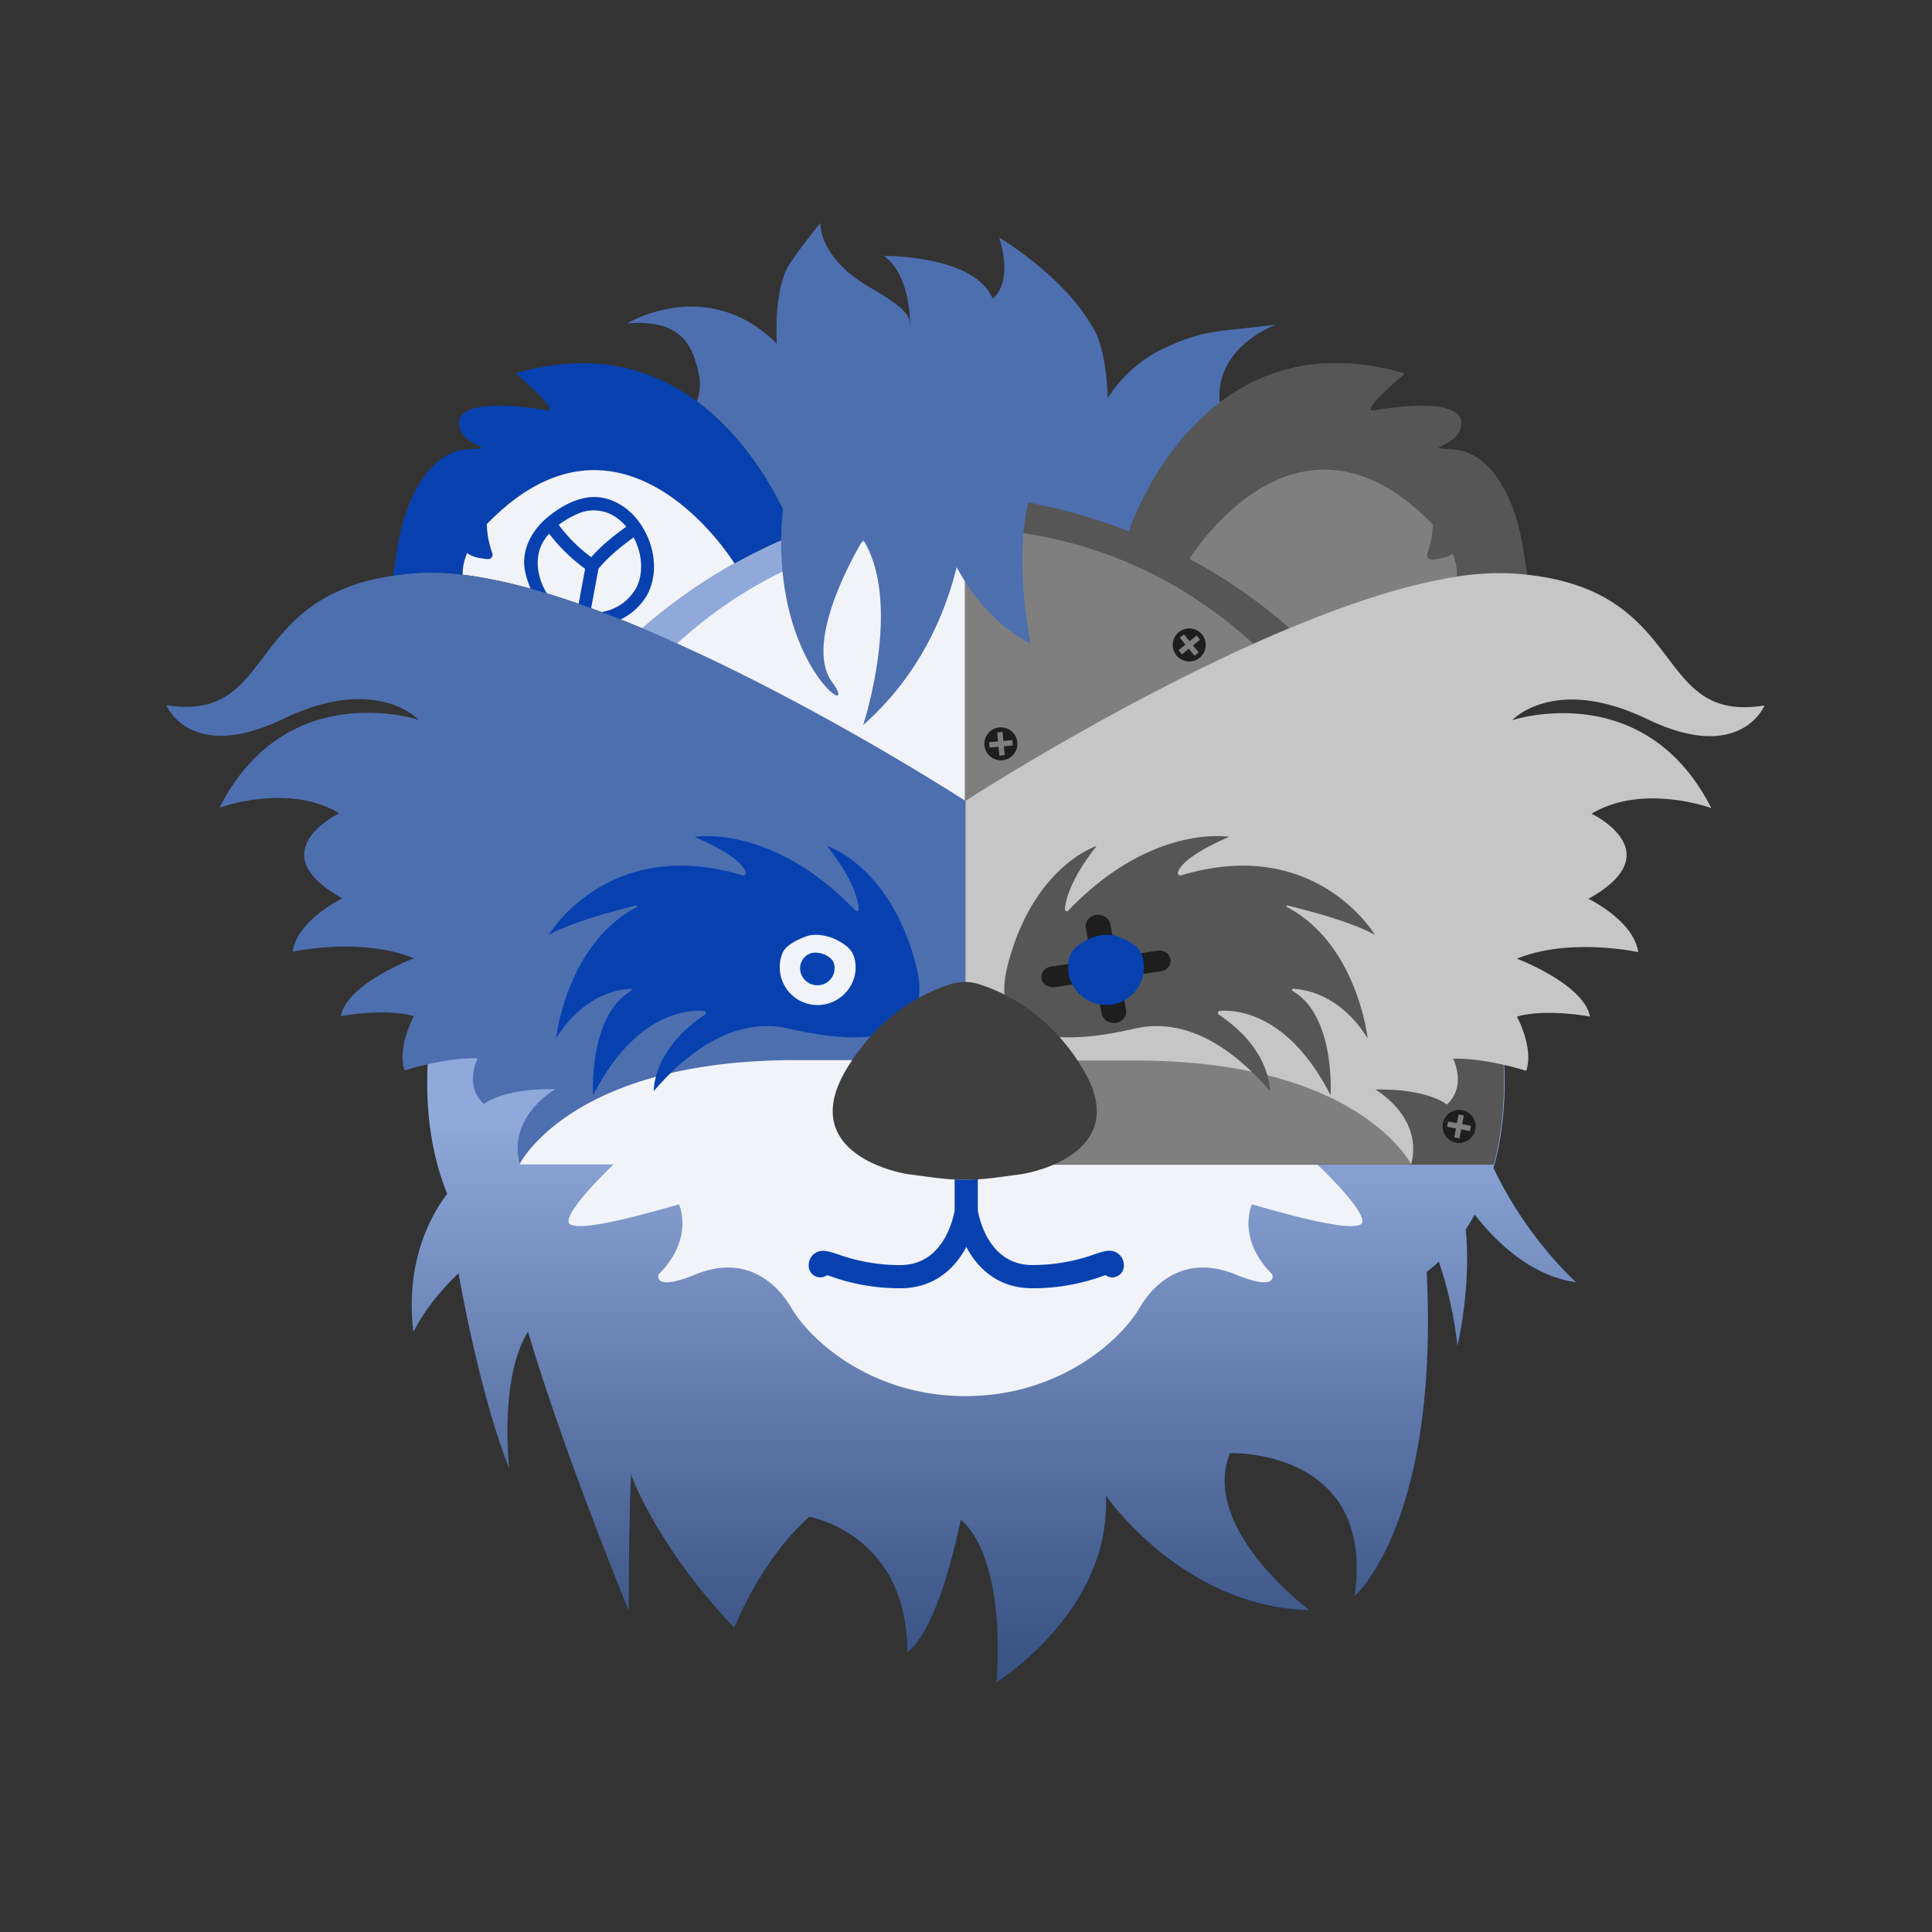 <svg xmlns="http://www.w3.org/2000/svg" xmlns:xlink="http://www.w3.org/1999/xlink" viewBox="0 0 1334 1334" xmlns:v="https://vecta.io/nano"><rect x="0" y="0" width="1334" height="1334" fill="#333333" stroke="none"/><style><![CDATA[.A{isolation:isolate}.C{mix-blend-mode:multiply}]]></style><defs><linearGradient id="A" x1="686.29" y1="341.84" x2="686.29" y2="1161.36" gradientUnits="userSpaceOnUse"><stop offset=".53" stop-color="#fff"/><stop offset=".54" stop-color="#f8f8f8"/><stop offset=".77" stop-color="#a7a7a7"/><stop offset=".92" stop-color="#747474"/><stop offset="1" stop-color="#606060"/></linearGradient><path id="B" d="M762.64 663.4h0c-4.67.7-9.1-2.2-9.9-6.48l-3-16.17c-.78-4.28 2.37-8.32 7.05-9h0c4.68-.7 9.1 2.2 9.9 6.48l3 16.17c.8 4.26-2.37 8.3-7.05 9z"/></defs><g class="A"><g><path d="M1088.27 885.38c-32-4.46-56.42-29.25-70-46.74q-2.9 5.4-6.2 10.33c4 39.26-5.7 80.4-5.7 80.4a274.83 274.83 0 0 0-12.84-58.27q-4 3.8-8.4 7.16c8.6 173.7-49.76 223.75-49.76 223.75 14.63-102.35-86.1-98.62-86.1-98.62-20.88 52.22 54.8 108.35 54.8 108.35-87.73-2.1-140.44-79.1-140.44-79.1 3.62 80.2-75.5 128.76-75.5 128.76 6.27-91.9-24.75-112-24.75-112-17.25 82.16-36.85 91.15-36.85 91.15 0-81.47-67.6-93.24-67.6-93.24-33.42 29.24-51.88 76.53-51.88 76.53C453.5 1067.87 435.7 1018 435.7 1018c-1.8 48.8-1.5 94-1.5 94-50.13-123.24-69.53-192.6-69.53-192.6-20.3 32.43-13 94.42-13 94.42-20.9-52.22-35-134.73-35-134.73-23 21.94-31.16 40.7-31.16 40.7-5.94-49 12.3-81.1 23.36-95.56-10.14-24.7-15.16-54.73-13.53-89.3 2.45-52 19.94-114.22 57.72-183.8q7.44-13.73 16-27.84l4.23-6.82a376.69 376.69 0 0 1 70.26-82.67A366.31 366.31 0 0 1 507.14 389a376.65 376.65 0 0 1 41.07-19.74c65.9-27 118.75-27.4 118.75-27.4s50 .4 113.34 25.23c59.9 23.45 131.7 68.76 184.6 156.2 71 117.48 85.4 216.1 66.3 283.15 22.9 48.63 57.05 78.93 57.05 78.93z" fill="#0741b0"/><path class="C" d="M1031.22 806.45c19.08-67 4.7-165.67-66.3-283.15-52.9-87.45-124.7-132.76-184.6-156.23-63.36-24.83-113.3-25.23-113.3-25.23s-52.85.42-118.75 27.4A376.65 376.65 0 0 0 507.14 389a366.31 366.31 0 0 0-63.65 44.83 376.69 376.69 0 0 0-70.26 82.67l-4.23 6.82q-8.52 14.1-16 27.84c-37.78 69.57-55.27 131.8-57.72 183.8-1.63 34.56 3.4 64.6 13.53 89.3-11 14.47-29.3 46.57-23.36 95.56 0 0 8.18-18.77 31.16-40.7 0 0 14.1 82.5 35 134.73 0 0-7.26-62 13-94.42 0 0 19.4 69.36 69.53 192.6 0 0-.32-45.2 1.5-94 0 0 17.8 49.9 71.36 105.78 0 0 18.46-47.3 51.88-76.53 0 0 67.6 11.77 67.6 93.24 0 0 19.6-9 36.85-91.15 0 0 31 20.13 24.75 112 0 0 79.13-48.57 75.5-128.76 0 0 52.7 77 140.44 79.1 0 0-75.68-56.13-54.8-108.35 0 0 100.74-3.73 86.1 98.62 0 0 58.36-50 49.77-223.73q4.33-3.36 8.4-7.16a274.83 274.83 0 0 1 12.84 58.27s9.72-41.13 5.7-80.4q3.27-5 6.2-10.33c13.57 17.5 38 42.28 70 46.74.06.02-34.1-30.28-57-78.9z" opacity=".55" fill="url(#A)"/><path d="M981.92 552.27q-2.17 1.44-4.44 2.87l-197.84-188.8c1-2.9 18.93-55.1 62.6-88.4 29.76-22.68 71.45-36.57 127.84-20.1 0 0-33.4 27.83-20.67 25.45s59.64-8.75 59.64 8.74-31 16.77-5.57 18.33 43 32.57 48.5 69.94c5.52 36.78 24.5 109.7-70.07 171.98z" fill="#565656"/><g fill="#7f7f7f"><path d="M1006.12 398.14c-35 5.27-75.36 18.72-115.85 35.63h0q-13.37-11.76-27-21.56a370.88 370.88 0 0 0-42-26.25c2-3.24 26.05-40.72 63.14-55.76.4-.17.8-.32 1.2-.48 28.46-10.87 64.36-8.3 103.8 32.48a64.58 64.58 0 0 1-3.82 20.1 3 3 0 0 0 3 4 36.86 36.86 0 0 0 10.82-2.16l.47-.2a13.25 13.25 0 0 0 3.14-1.7 37.4 37.4 0 0 1 3.08 15.89z"/><path d="M885.62 329.7c28.54-11.12 64.66-8.78 104.38 32.3a64.58 64.58 0 0 1-3.82 20.1 3 3 0 0 0 3 4 38 38 0 0 0 10.26-1.94 36.86 36.86 0 0 1-10.82 2.16 3 3 0 0 1-3-4 64.58 64.58 0 0 0 3.82-20.1c-39.44-40.8-75.36-43.38-103.82-32.5z"/></g><path d="M548.2 369.24A376.65 376.65 0 0 0 507.14 389a181.78 181.78 0 0 0-30.84-35.7c-31-27.44-82.23-51.22-140.18 8.67a64.42 64.42 0 0 0 3.83 20.1 3 3 0 0 1-3 4c-4.44-.3-10.9-1.26-14.35-4.2a36.47 36.47 0 0 0-3.17 15 170.72 170.72 0 0 0-30.91-1.1q-9.12.6-17.16 1.8l2.73-17.3c5.57-37.37 23.07-68.4 48.5-69.94S317 309.5 317 292s46.92-11.13 59.64-8.74S356 257.8 356 257.8c54.18-15.8 95.2-2.8 125.2 19.35 41.97 30.96 62.36 79.72 67.02 92.1z" fill="#0741b0"/><g fill="#f1f3f9"><path d="M507.14 389a366.31 366.31 0 0 0-63.65 44.83c-43.67-18.3-87.28-32.6-124.06-37a36.47 36.47 0 0 1 3.17-15c3.44 2.95 9.9 3.9 14.35 4.2a3 3 0 0 0 3-4 64.42 64.42 0 0 1-3.83-20.1c57.95-59.9 109.17-36.1 140.18-8.67A181.78 181.78 0 0 1 507.14 389zm159.4-23.27s-278.7-20.25-334.8 378.58h59.2S362.5 789 358.85 804h64.8s-39 36.9-29.6 41.57 53-7.8 74.78-14c0 0 10.9 23.37-14 48.3 0 0-4.7 12.46 25.7 0s53.25 1.56 66 23.37 54.7 60.68 120 60.75h0c65.43 0 107.5-39 120.2-60.76s35.58-35.83 66-23.37 25.7 0 25.7 0c-24.93-24.93-14-48.3-14-48.3 21.82 6.24 65.44 18.7 74.8 14S909.53 804 909.53 804H666.67z"/></g><path d="M1006.12 398.27v-.13a37.4 37.4 0 0 0-3.09-15.91l-.08-.16a12.3 12.3 0 0 1-3.06 1.86l-.47.2a36.86 36.86 0 0 1-10.82 2.16 3 3 0 0 1-3-4 64.58 64.58 0 0 0 3.82-20.1c-39.45-40.78-75.35-43.35-103.8-32.48l-1.2.48c-36.27 14.43-60.18 50.45-63.45 55.6l.3.17a370.88 370.88 0 0 1 42 26.25q13.6 9.84 27 21.56h0a378.32 378.32 0 0 1 72.92 87.1v.07l1.3 2.12q9 14.93 16.83 29.43c37.32 69.18 54.56 131 56.9 182.77v.35c1.1 25.44-1.4 48.43-6.88 68.6H666.76l-.08-462.6c1.68 0 50.6.83 112.5 24.92 1-2.9 18.93-55.1 62.6-88.4 29.76-22.68 71.45-36.57 127.84-20.1 0 0-33.4 27.83-20.67 25.45s59.64-8.75 59.64 8.74-31 16.77-5.57 18.33 43 32.57 48.5 69.94l2.58 16.33v.28q-4.8-.54-9.94-.87a179.62 179.62 0 0 0-37.46 2z" fill="#565656"/><path d="M974.37 804H666.2V365.7s278.7-20.23 334.8 378.6h-59.2s27.34 47.15 32.57 59.7z" fill="#7f7f7f"/><path d="M1044.17 497.28s91.26-30.35 137.44 60.7c-.9-.32-47.58-17.22-82.68 3.88 0 0 55.84 26.48-2.15 58.76 0 0 31.15 14.86 34.37 36.8 0 0-47.25-10.33-83.76 4.52 0 0 46.17 17.43 50.47 40 0 0-30.07-5.8-50.47 0 0 0 11.8 21.3 6.44 37.46 0 0-6.42-2.08-15.58-4.17-10-2.27-23.15-4.56-34.9-4.23 0 0 9.67 18.73-4.3 31.64 0 0-12.9-11-49.4-10.33 0 0 33.3 18.73 24.7 51.66 0 0-35.64-71.68-190.07-71.68H666.6V553h.07c3-1.94 104.08-67.16 209-113q7.3-3.2 14.6-6.24c40.5-16.9 80.9-30.36 115.85-35.63l.56-.1a180.61 180.61 0 0 1 38-2.05q4.83.3 9.34.8c112.74 12.15 86.26 102.84 164.32 90.34 0 0-16.34 40.48-80.77 9.5s-93.4.65-93.4.65z" fill="#c6c6c6"/><circle cx="821.13" cy="445.32" r="11.4" fill="#1e1e1e"/><g fill="#7f7f7f"><path d="M827.636 450.46l-2.866 2.324-10.126-12.49 2.866-2.324z"/><path d="M826.26 438.814l2.324 2.866-12.49 10.126-2.324-2.866z"/></g><circle cx="1007.49" cy="777.74" r="11.4" fill="#1e1e1e"/><g fill="#7f7f7f"><path d="M1015.687 777.363l-.687 3.625-15.8-2.994.687-3.625z"/><path d="M1007.113 769.543l3.625.687-2.994 15.8-3.625-.687z"/></g><circle cx="691.08" cy="513.59" r="11.4" fill="#1e1e1e"/><g fill="#7f7f7f"><path d="M698.966 511.02l.34 3.674-16.012 1.477-.34-3.674z"/><path d="M688.54 505.744l3.674-.34 1.477 16.012-3.674.34z"/></g><path d="M438.63 357.1c-7.1-8.18-17.84-14.16-28.87-13.92-11.9.25-23.42 7-32.28 14.47-8.6 7.3-14.9 17.47-15.54 28.93-.4 7.2 2.23 14.64 4.95 21.16 2.83 6.8 6.44 13 12.87 16.86a54.33 54.33 0 0 0 18.24 6.55c19.23 3.46 37.94-2.63 48.43-19.66.1-.16.2-.32.3-.5a6.62 6.62 0 0 0 .27-.53c9-17.07 3.9-39.24-8.38-53.37zM398.4 355a27.21 27.21 0 0 1 29.19 3.9 36.15 36.15 0 0 1 4.84 4.75c-8.65 6.26-17.2 13.06-24.2 21.1a108.15 108.15 0 0 1-22.46-22.35 60.63 60.63 0 0 1 12.63-7.4zm.16 67.27c-7-1.28-14.68-4-18.68-9.24-8.28-10.84-12-27.13-4.7-39.18a36.71 36.71 0 0 1 4-5.35A120.31 120.31 0 0 0 404 392.74l-5.45 29.5zM439 406.45c-6.93 11.55-18.4 17-31.44 16.7l5.67-30.43c6.9-8.34 15.5-15.33 24.28-21.68 5.82 10.96 7.3 24.74 1.5 35.4z" fill="#0741b0"/><g fill="#4d6fb0"><path d="M666.6 553v179H548.9c-154.43 0-190.07 71.68-190.07 71.68-8.6-32.93 24.7-51.66 24.7-51.66-36.5-.7-49.4 10.33-49.4 10.33-14-12.9-4.3-31.64-4.3-31.64-11.6-.33-24.64 1.9-34.55 4.15-9.35 2.12-15.92 4.25-15.92 4.25-5.37-16.15 6.44-37.46 6.44-37.46-20.4-5.8-50.47 0-50.47 0 4.3-22.6 50.47-40 50.47-40-36.5-14.85-83.76-4.52-83.76-4.52 3.22-22 34.36-36.8 34.36-36.8-58-32.28-2.14-58.76-2.14-58.76-35.1-21.1-81.77-4.2-82.68-3.88 42.6-84 123.56-64.66 135.86-61.17l1.58.48a24.3 24.3 0 0 0-2.75-2.44c-8.6-6.78-37.62-23.73-90.67 1.8-64.43 31-80.78-9.48-80.78-9.48 76.2 12.2 52.8-73.93 156.5-89.35q8.06-1.2 17.16-1.8a170.72 170.72 0 0 1 30.91 1.1c36.78 4.37 80.4 18.67 124.06 37q5.9 2.47 11.8 5l14 6.23C571.5 491.26 666.6 553 666.6 553zm214.56-328.9c-41.6 5.42-47.6 2.88-76.47 15.93-27.1 12.25-39.73 34.8-39.73 34.8-2-39.1-9.13-47.12-15.3-56.47C729.72 188.1 690 164 690 164c10 32.88-4.63 42.14-4.63 42.14-12.76-30.3-75.12-29.4-75.12-29.4 20.84 14.28 18 55.44 18 48.92s-.26-11.52-27.48-27.14C565.05 178 566.4 154 566.4 154c-13.95 17.22-20.27 26.9-20.27 26.9-12.47 16.92-9.76 56.35-9.76 56.35-48.1-47.75-103.36-13.9-103.36-13.9 37.8-3.2 45.15 15.4 49.5 34.75a35.73 35.73 0 0 1-1.27 19c30.3 22.34 49.33 54 59.34 74.47-10.7 107.23 55.4 148.83 34 119.47S596 372.62 596 372.62c27.5 44.48 0 128 0 128 38.88-34.28 56.55-76.5 64.56-109.06 9.06 16.92 25.23 39.67 51.08 52.83 0 0-11.66-54.53-1.7-97.46a388.83 388.83 0 0 1 70.33 20.19l-.67-.64v-.13c1-2.9 18.93-55.1 62.6-88.4v-.18c-3.47-38.64 38.96-53.67 38.96-53.67z"/></g><path d="M593 627.74c-.47-6.12-3.78-20.6-21.9-43.6 0 0 43.44 13.46 61.3 81.9s-67.3 48.7-88.62 44-54.2-.92-92.32 43.28c0 0-1.2-28.4 35.2-52.68a1.47 1.47 0 0 0-.74-2.68c-11.94-.8-47.68 2.07-76.37 58.27 0 0-3.5-54.85 26.3-72.05a.77.77 0 0 0-.44-1.44c-8.57.38-32.85 4.24-51.46 34.24 0 0 7.08-65.07 55.7-90.7a.56.56 0 0 0-.39-1.05c-12.4 3-45.23 11.52-60.38 20.36 0 0 40.78-69.22 133.85-41.18a1.77 1.77 0 0 0 2.24-2.17c-1.33-4.1-7.8-12.47-35.38-24.4 0 0 53.27-9.47 111.1 50.93a1.32 1.32 0 0 0 2.29-1z" fill="#0741b0"/><path d="M589.64 660.5c-1.95-6-7.94-9.63-13.2-12.1s-13.64-4.06-19.54-1.93-14.16 6-16.5 11.33a26.11 26.11 0 0 0 31.6 35.06 26.44 26.44 0 0 0 15.55-12.51 25.12 25.12 0 0 0 2.09-19.85zm-21.17 19.1a12 12 0 0 1-15.37-7.21 11.05 11.05 0 0 1 6.22-14c5.45-2 14.45 1.17 16.42 6.62a11.8 11.8 0 0 1-7.27 14.59z" fill="#f1f3f9"/><path d="M735.28 627.74c.47-6.12 3.78-20.6 21.9-43.6 0 0-43.44 13.46-61.3 81.9s67.3 48.7 88.62 44 54.2-.92 92.32 43.28c0 0 1.2-28.4-35.2-52.68a1.47 1.47 0 0 1 .74-2.68c11.94-.8 47.68 2.07 76.37 58.27 0 0 3.5-54.85-26.3-72.05a.78.78 0 0 1 .44-1.44c8.57.38 32.85 4.24 51.46 34.24 0 0-7.08-65.07-55.7-90.7a.56.56 0 0 1 .39-1.05c12.42 3 45.23 11.52 60.38 20.36 0 0-40.78-69.22-133.85-41.18a1.77 1.77 0 0 1-2.24-2.17c1.33-4.1 7.8-12.47 35.38-24.4 0 0-53.27-9.47-111.1 50.93a1.32 1.32 0 0 1-2.29-1z" fill="#565656"/><path d="M776 874a8 8 0 0 1-12.72 6.46l-2.6.87a140.71 140.71 0 0 1-47.94 8.19c-19.13 0-34.5-9.2-44.47-26.6a61.87 61.87 0 0 1-1.07-1.93l-1.06 1.93c-10 17.4-25.34 26.6-44.48 26.6a140.69 140.69 0 0 1-47.93-8.19l-2.62-.87a8 8 0 0 1-12.71-6.46 10 10 0 0 1 4-8.46c4.6-3.3 9.53-1.67 16.35.6a126.21 126.21 0 0 0 42.87 7.37c30.2 0 36.77-33.1 37.54-37.76v-21.4a185.75 185.75 0 0 0 6.94.13c3.33 0 6.27-.08 9.06-.24v21.48c.76 4.58 7.3 37.75 37.54 37.75a126.23 126.23 0 0 0 42.88-7.37c6.82-2.28 11.75-3.92 16.34-.6A10 10 0 0 1 776 874z" fill="#0741b0"/><path d="M703.45 811c-12.48 1.6-19.62 2.8-28.26 3.28-2.8.16-5.73.24-9.06.24-2.5 0-4.78 0-6.94-.13-9.63-.4-16.9-1.67-30.37-3.4-16.5-2.1-76.77-18.3-44.48-72.55 23.8-40 56.95-54.32 72.74-59.1a31.21 31.21 0 0 1 18.11 0c15.8 4.77 48.94 19.1 72.74 59.1 32.3 54.2-27.93 70.4-44.48 72.55z" fill="#3f3f3f"/><g fill="#1e1e1e"><use xlink:href="#B"/><use xlink:href="#B" x="7.86" y="42.88"/><path d="M770.38 668h0c-.72-3.9 2.17-7.6 6.45-8.25l22.32-3.35c4.28-.64 8.33 2 9.05 5.93h0c.72 3.92-2.17 7.6-6.45 8.26l-22.32 3.34c-4.28.63-8.34-2.02-9.05-5.93zm-51.24 7.68h0c-.7-3.92 2.18-7.6 6.46-8.26l22.3-3.34c4.3-.64 8.34 2 9.06 5.93h0c.7 3.9-2.18 7.6-6.46 8.25l-22.3 3.35c-4.3.64-8.34-2.02-9.06-5.93z"/></g><path d="M787.86 657.8c-2.34-5.32-10.6-9.2-16.5-11.33s-14.27-.54-19.54 1.93-11.25 6.14-13.2 12.1a25.12 25.12 0 0 0 2.14 19.85 26.42 26.42 0 0 0 15.54 12.51 26.11 26.11 0 0 0 31.56-35.06z" fill="#0741b0"/></g></g></svg>